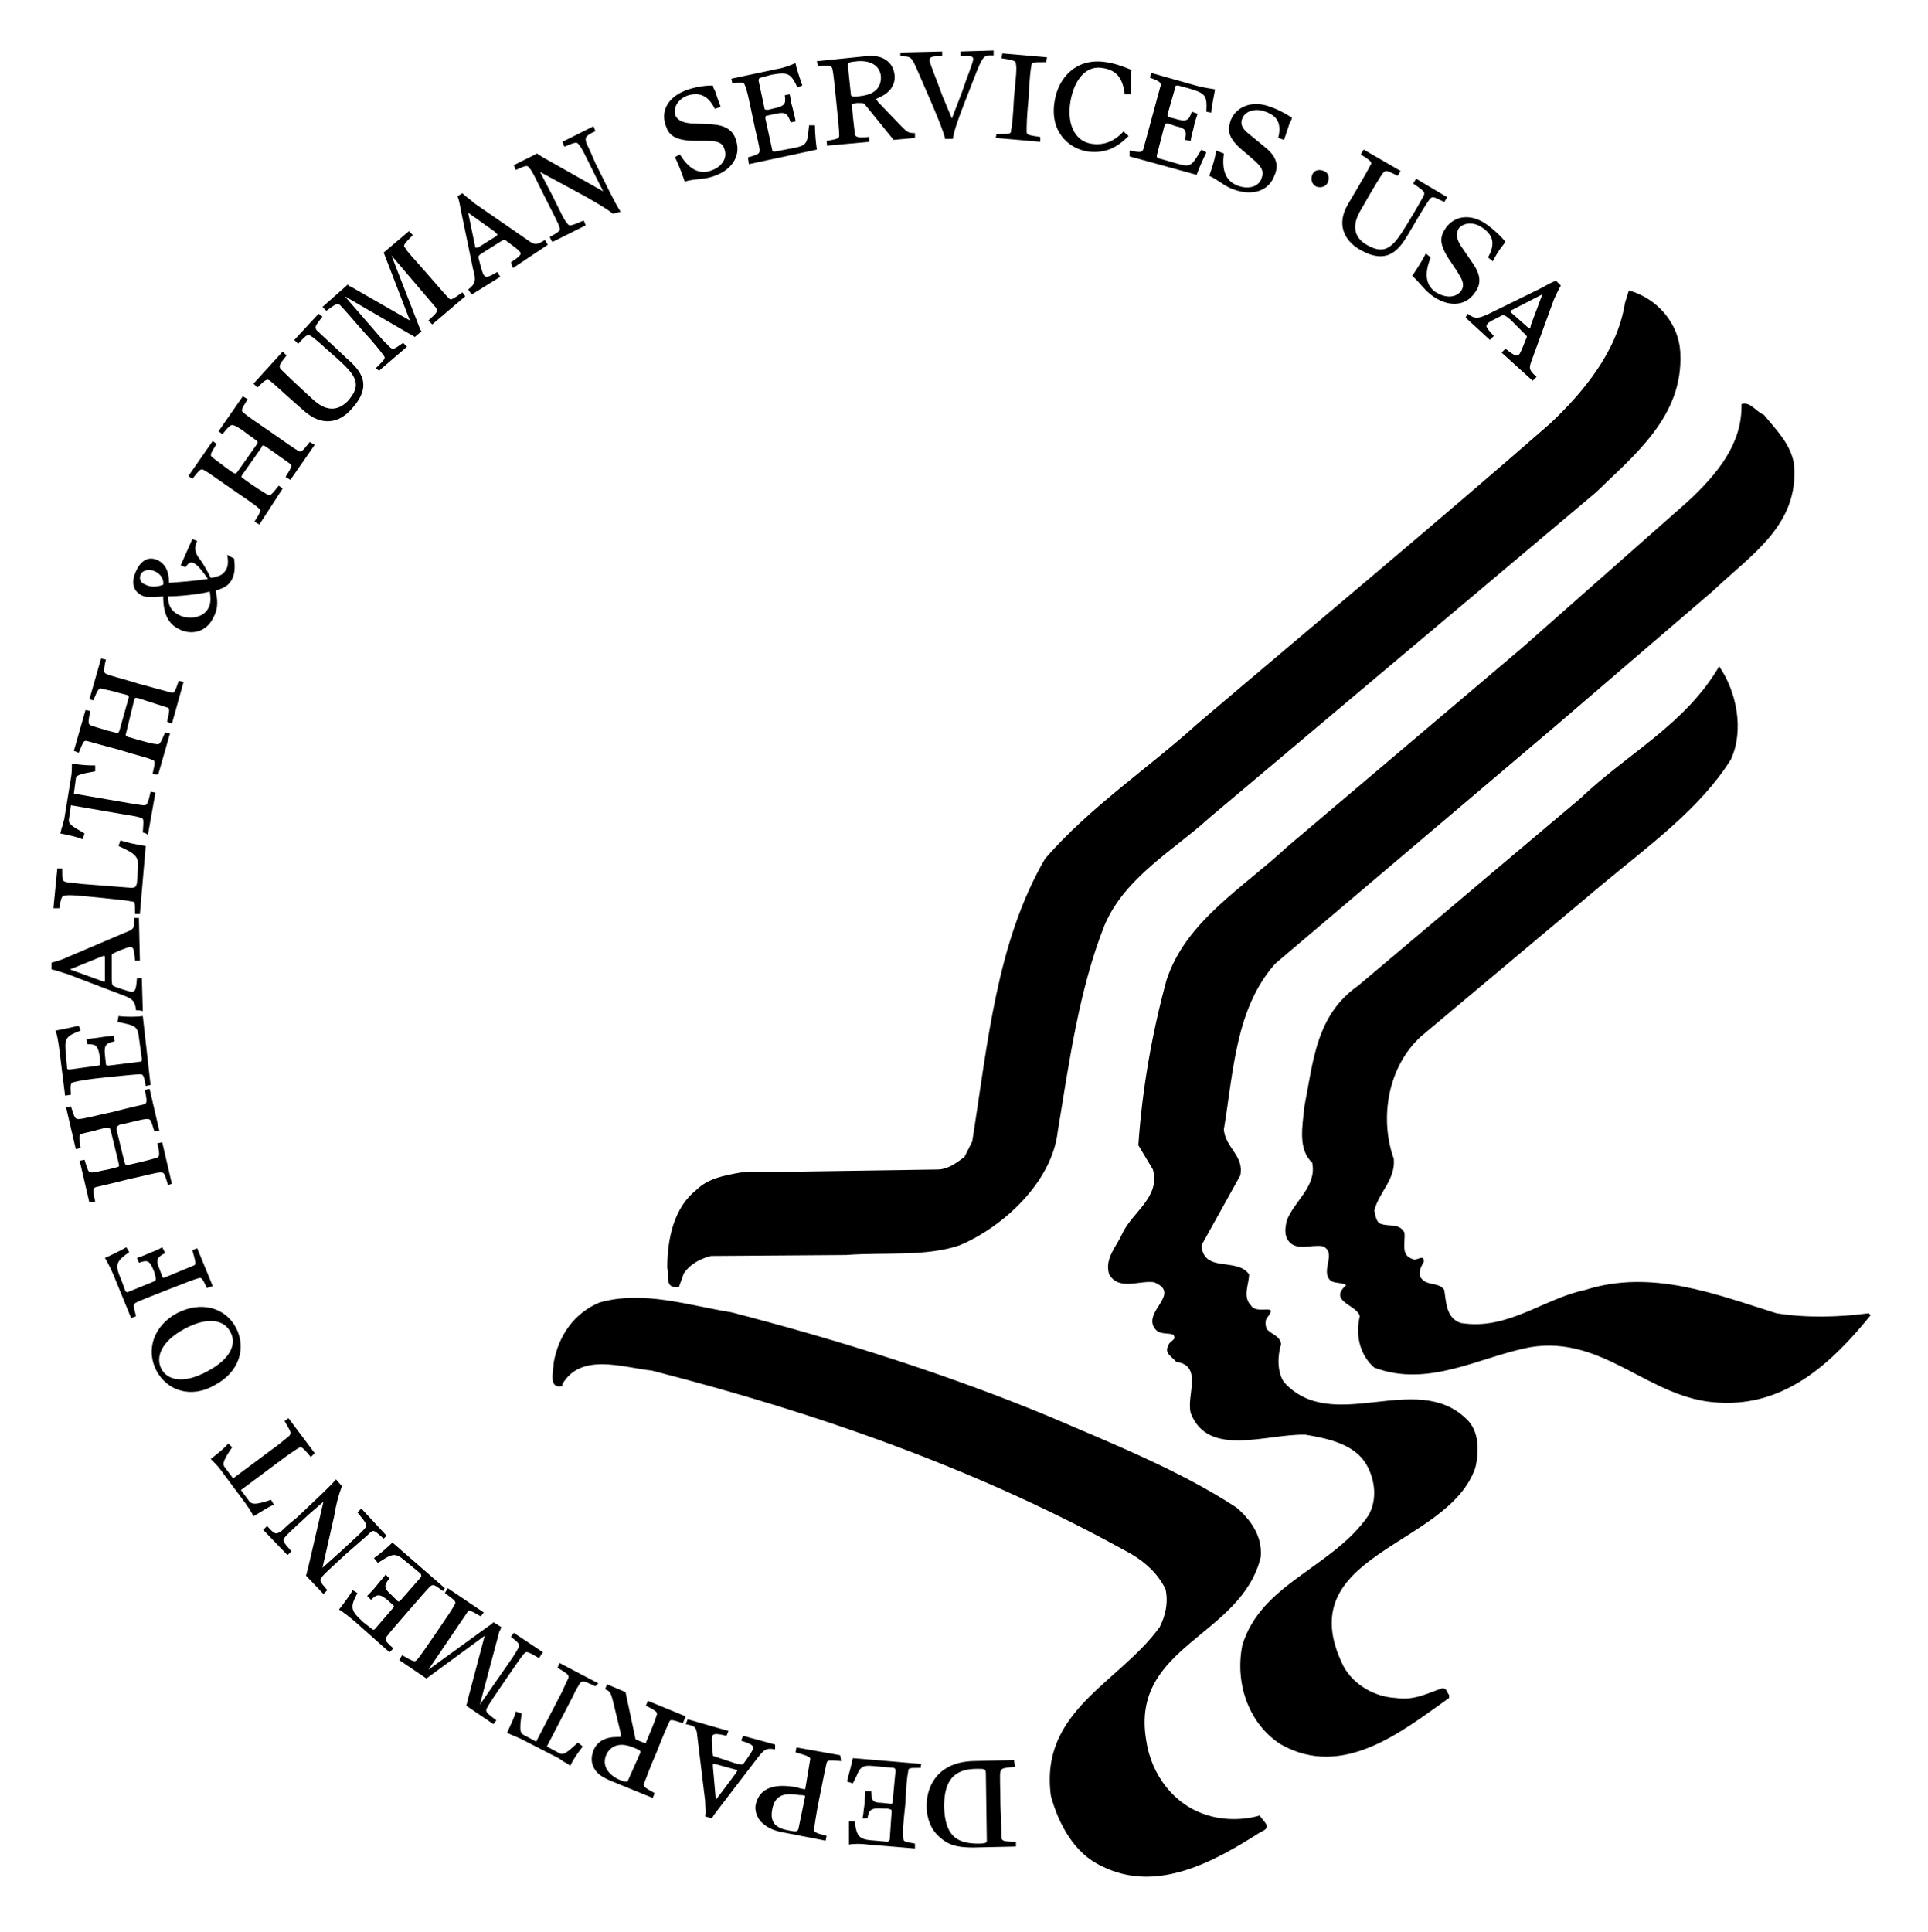 <?xml version="1.0" encoding="UTF-8"?>
<!-- Generator: Adobe Illustrator 27.2.0, SVG Export Plug-In . SVG Version: 6.00 Build 0)  -->
<svg xmlns="http://www.w3.org/2000/svg" xmlns:xlink="http://www.w3.org/1999/xlink" version="1.1" id="Layer_1" x="0px" y="0px" viewBox="0 0 198.5 198.9" style="enable-background:new 0 0 198.5 198.9;" xml:space="preserve">
<g id="a">
</g>
<g id="b">
	<g>
		<g>
			<g>
				<path d="M173,36.4c0.3,6.5-4.8,10.5-8.7,14.3l-39.8,33.5c-3.6,3.3-8.7,6.1-10.8,11.1c-2.6,6.6-3.6,13.9-4.8,21.2      c-0.6,5.2-5.6,9.8-10.1,11.7c-3.5,1.2-7.8,0.7-11.7,1l-13.9,0.1c-1.2,0.3-2.2,0.9-2.8,1.8l-0.5,1.4c-1.5,0.2-1-1.1-1.2-2      c0-3,0.7-6.2,3-8c1.2-1.2,2.9-1.5,4.6-1.8l20.2-0.3c1.1,0,2-0.7,2.8-1.3l0.8-1.6c1.6-10.1,2.5-20.5,7.5-29.1      c4.7-5.4,10.5-9.2,15.7-13.9c12-10.2,24.4-20.5,36.3-30.9c3.4-3.2,6.9-7.4,7.7-12.4l0.4-1.3C170.6,30.7,172.9,33.3,173,36.4"></path>
				<path d="M184.7,47.7c0.6,6.3-4.3,9.3-8.3,13.1l-16.2,13.9l-28.9,24.5c-4.1,4.6-4.3,11.1-5.3,17.1c0.2,1.9,2.1,2.7,1.7,4.7      l-4,7.2c0.2,2.9,3.7,1.2,4.9,3c0,1-0.7,2.3,0.2,3.2c0.6,1,2.9-0.3,1.7,1.2c-0.3,0.3-0.2,0.9-0.1,1.2c0.5,0.6,1.4,0.7,1.5,1.6      c-0.4,1.2-0.4,2.9,0.3,3.9c5,5.5,13.6-1.3,18.8,3.8c1.3,1.2,1.3,3.3,0.9,5c-2.8,8.2-19.3,8.8-13.6,20.4c1,1.9,3.2,3.2,5.4,3.3      c1.9,0.3,3.3-0.5,4.8-1c0.5,0,0.5,0.5,0.7,0.7v0.3c-4.8,3.4-10.9,8.4-17.3,4.8c-3.2-2-4.8-6.1-4-10.2c1.9-6.4,9.3-8,13-13.4      c0.9-1.6,0.7-3.6-0.2-5.2c-1.2-2.1-3.9-2.7-6.3-3.1c-4-0.1-10,2.4-11.8-2.2c-0.5-1.8,1.3-4.9-1.5-5.3c-0.4-0.5-1.3-0.9-0.8-1.7      c0.1-0.5,0.9-0.5,0.5-1.1c-0.6-0.2-1.3,0-1.8-0.5c-1.6-1.8,2.8-3.7-0.2-4.9c-1.5-0.2-3.6,0.9-4.6-0.8c-0.5-1.6,0.7-2.8,1.3-4.1      c1-2.3,4-3.8,3.2-6.7l-1.5-2.5c0.4-5.8,1.4-11.5,2.9-17c2-6.1,7.9-9.5,12.4-13.7l24.2-20.5l17.1-15.1c3-2.8,5.6-5.9,5.5-10      c0.9-0.3,1.5,0.8,2.3,1.1C183.1,44.5,184.3,45.7,184.7,47.7"></path>
			</g>
			<g>
				<path d="M178.2,78.2c-3.2,5.1-8.5,8.9-13.3,12.9l-18.6,15.6c-3.4,3.1-4.3,8.4-2.8,12.6c0.2,2.1-1.5,3.4-2,5.3      c0.1,0.5,0.2,1.3,0.7,1.4c0.8,0.3,1.9-0.1,2.4,0.9c0.1,1.1-0.4,2.3,0.8,2.7c0.5,0.3,1.2-0.6,1.2,0.3c-0.3,0.5-0.5,0.9-0.4,1.5      c0.6,1.1,1.9,0.5,2.5,1.4c0.2,1.3,0.2,2.9,1.7,3.4c4.8,0.8,8.5-2.5,12.8-3.4c6.9-2.2,13.6,0.5,19.7,2.4c3.1,0.5,6.5,0.4,9.5,0      l0.2,0.2c-3.9,4.8-8.7,9.4-15.6,9c-7.2-0.3-11.8-7-19.5-5.7c-5.2,1-10.4,4.2-16,2.1c-1.4-1.2-2-3.2-1.5-5.3      c-0.3-1.2-3.3-1.5-1.4-3.2c-0.6-0.4-1.6,0-1.9-0.9c-0.4-1,0.8-2.5-0.5-3.1c-1.2-0.2-2.7,0.5-3.5-0.5c-0.5-0.6-0.4-1.4-0.2-2.2      c0.8-2,3.1-3.5,2.6-5.9c-1.5-1.4-1-3.8-0.8-5.8c0.9-4.6,1.2-9.4,5.5-12.4l22.9-19.3c4.8-4.6,10.8-7.6,14.3-13.6      C178.8,71.2,179.6,75.2,178.2,78.2"></path>
				<path d="M108.2,145.9c6.5,2.8,13.3,5.5,19.1,9.3c1.4,1.2,2.7,2.9,2.5,5.1c-2,8.2-13.4,9.1-11.8,18.8c0.5,3.6,2.9,6.8,6.4,7.8      c1.6,0.5,3.7,0.5,5.3,0c0.3,0.6,1.4,1.2,0.1,1.7c-4.7,3-10.7,6.4-16.4,3.5c-2.8-1.3-4.4-4.3-5.2-7.2c-1.2-8.8,7-11.6,11.2-17.4      c0.6-1.2,0.9-2.5,0.6-3.9c-0.8-1.6-2-2.7-3.5-3.6c-15.4-8.6-32.2-14.5-49.4-18.9c-2.9-0.3-7.3-1.9-9.2,1.4v0.2      c-1.5,0.3-0.9-1.5-0.9-2.4c0.5-2.8,2.1-5.1,4.7-6.2c4.5-1.3,9.2,0.3,13.6,1C86.5,138,97.6,141.5,108.2,145.9"></path>
			</g>
		</g>
		<g>
			<path d="M104.5,181.9c-1.4,0.1-1.4,0.2-1.5,0.5c-0.1,0.4,0,1.5,0,3.4c0.1,2,0.1,3,0.1,3.4c0.1,0.3,0.1,0.4,1.5,0.4v0.5l-4.4,0.1     c-1.8,0-2.6-0.3-3.5-1.1c-0.8-0.7-1.3-1.8-1.3-3.2c0-2.2,1.3-4.5,4.8-4.6l4.2-0.1L104.5,181.9L104.5,181.9z M101.5,182.6     c0-0.5-0.1-0.5-0.9-0.5c-2.4,0-3.4,1.2-3.4,3.9c0.1,2.8,1.1,3.8,3.5,3.8c0.8,0,0.9-0.1,0.9-0.3L101.5,182.6L101.5,182.6z"></path>
			<path d="M94.8,182c-1.2,0-1.3,0-1.3,0.4c-0.1,0.4-0.2,1.4-0.3,3.4c-0.2,1.9-0.3,2.9-0.2,3.4c0,0.4,0.1,0.4,1.2,0.6v0.5l-4.8-0.4     c-0.7-0.1-1.5-0.1-2,0c0-0.6,0-2.1,0-2.4H88c0.2,1.7,0.5,1.9,2.2,2l1.1,0.1c0.1,0,0.2,0,0.3-0.2l0.2-2.9c0-0.2,0-0.2-0.4-0.3H91     c-1.4-0.1-1.5,0.1-1.7,1h-0.5c0.1-0.4,0.1-0.8,0.2-1.4c0-0.5,0.1-1.1,0.1-1.4h0.6c0,0.9,0.1,1.2,1.1,1.2l0.9,0.1     c0.1,0,0.2,0,0.2-0.2l0.3-3.2c0-0.2-0.1-0.3-0.2-0.3l-2.2-0.2c-1-0.1-1.3,0.2-1.6,1l-0.4,0.8l-0.6-0.2c0.2-0.7,0.5-1.9,0.6-2.4     l7.1,0.6C94.8,181.5,94.8,182,94.8,182z"></path>
			<path d="M86.6,181.3c-1.3-0.1-1.4-0.1-1.5,0.2c-0.1,0.4-0.3,1.4-0.7,3.4c-0.4,1.9-0.5,2.9-0.6,3.4c0,0.3,0.1,0.4,1.3,0.7     l-0.1,0.5l-4.6-0.9c-1-0.2-1.6-0.6-2.1-1.1c-0.4-0.5-0.6-1.1-0.5-1.7c0.4-1.8,2-2.2,4.2-1.8c0.3,0.1,0.7,0.2,0.9,0.2l0.5-3     c0.1-0.3-0.1-0.4-1.5-0.8l0.1-0.5l4.5,0.8L86.6,181.3L86.6,181.3z M82.9,184.9c-0.2-0.1-0.4-0.1-0.6-0.1     c-1.3-0.2-2.5-0.2-2.8,1.5c-0.3,1.6,0.7,2,2,2.2c0.6,0.1,0.6,0,0.7-0.2L82.9,184.9z"></path>
			<path d="M79.8,180.1c-1-0.2-1.2,0.1-1.9,1l-3.6,4.7c-0.6,0.8-0.8,1-1,1.4l-0.7-0.2c0.1-0.4,0-1.1,0-1.6l-0.8-6.6     c-0.1-0.9-0.1-1.1-1.2-1.3l0.2-0.5l4.2,1.2l-0.2,0.5c-1.2-0.3-1.4-0.2-1.5,0.1s0.1,1.8,0.1,1.9c0,0.1,0.1,0.1,0.1,0.1     c0.3,0.1,0.9,0.3,2.1,0.7c0.8,0.2,0.8,0.2,1,0c0.5-0.7,0.9-1.3,0.9-1.4c0.1-0.4,0-0.5-1.2-0.9l0.2-0.5l3.3,0.9V180.1L79.8,180.1z      M73.6,181.6c-0.1,0-0.1,0-0.2,0c0,0.1,0,0.2,0,0.3l0.3,3.4l2.1-2.8c0-0.1,0.1-0.1,0.1-0.2c0-0.1,0-0.1-0.1-0.1L73.6,181.6z"></path>
			<path d="M70.3,177.4c-1.2-0.4-1.3-0.4-1.4-0.1c-0.2,0.4-0.6,1.3-1.3,3.1c-0.8,1.8-1.1,2.8-1.3,3.2c-0.1,0.3,0,0.4,1.1,1l-0.2,0.5     l-4.4-1.8c-0.9-0.4-1.3-0.7-1.6-1.2s-0.4-1.1-0.1-1.9c0.7-1.7,2.7-1.3,2.8-1.4c0-0.1,0-0.2,0-0.4l-0.8-3.3     c-0.2-0.8-0.3-1-0.8-1.2l0.2-0.5l1.9,0.8l1,4.7c0,0.2,0.1,0.2,0.6,0.4s0.5,0.2,0.5,0.1c0.9-2.1,1-2.5,1.1-2.8s0.1-0.4-1.1-1     l0.2-0.5l3.9,1.6L70.3,177.4z M65.9,180.5c0.1-0.2,0.1-0.3-0.7-0.6c-1.7-0.7-2.5,0.1-2.8,0.8c-0.4,1,0.1,1.9,1.3,2.5     c0.8,0.3,0.9,0.3,1,0L65.9,180.5L65.9,180.5z"></path>
			<path d="M61.3,173.6c-1.3-0.6-1.3-0.6-1.6-0.3c-0.1,0.2-0.4,0.6-0.7,1.3l-2.7,5.2l1.3,0.7c0.4,0.2,0.7,0,1.9-1.1l0.5,0.4     c-0.3,0.4-0.8,1-1.3,2c-0.2-0.2-0.4-0.3-0.6-0.4c-0.2-0.1-0.4-0.3-0.6-0.4l-3.9-2c-0.5-0.2-0.9-0.4-1.4-0.6     c0.5-1.1,0.8-1.7,0.9-2.2l0.6,0.2c-0.2,1.6-0.2,2,0.2,2.2l1.3,0.7l2.7-5.2c0.3-0.7,0.5-1.1,0.6-1.3c0.1-0.3,0.1-0.4-1.1-1.1     l0.2-0.5l4,2.1L61.3,173.6L61.3,173.6z"></path>
			<path d="M55.5,170.7c-1.2-0.7-1.3-0.7-1.5-0.5c-0.3,0.3-0.9,1.2-2,2.8s-1.7,2.5-1.9,2.9c-0.1,0.3-0.1,0.4,1,1.2l-0.3,0.4     l-2.8-1.9c0-0.1,0.1-0.2,0.1-0.4l1.8-6.8l0,0l-6,4.4l-2.8-1.9l0.3-0.5c1.2,0.7,1.3,0.7,1.5,0.5c0.3-0.3,0.9-1.2,2-2.8     s1.7-2.5,1.9-2.9c0.2-0.3,0.1-0.4-1-1.2l0.3-0.5l3.7,2.5l-0.3,0.4c-1.2-0.7-1.3-0.7-1.4-0.4l-4,5.9l0,0l6.2-4.5     c0.2-0.1,0.4-0.3,0.5-0.4l0.8,0.5c0,0.1-0.1,0.3-0.2,0.5l-2,7.5l0,0l3.4-4.9c0.2-0.3,0.5-0.8,0.6-1c0.1-0.3,0.1-0.4-0.8-1.1     l0.3-0.4l3,2C55.8,170.2,55.5,170.7,55.5,170.7z"></path>
			<path d="M45.6,163.8c-0.9-0.7-1-0.7-1.3-0.5c-0.3,0.3-1,1.1-2.3,2.6s-2,2.3-2.2,2.6s-0.2,0.4,0.7,1.2l-0.4,0.4l-3.6-3.2     c-0.6-0.5-1.1-0.9-1.6-1.2c0.4-0.5,1.3-1.7,1.4-2l0.5,0.3c-0.8,1.5-0.7,1.8,0.6,3l0.9,0.7c0.1,0.1,0.2,0.1,0.3,0l1.9-2.2     c0.1-0.1,0.1-0.2-0.2-0.4l-0.2-0.2c-1-0.9-1.3-0.8-1.9-0.2l-0.4-0.4c0.3-0.3,0.6-0.6,1-1.1c0.3-0.4,0.7-0.8,0.9-1.1l0.4,0.4     c-0.6,0.7-0.6,1,0.2,1.7l0.6,0.6c0.1,0.1,0.2,0.1,0.3,0l2.1-2.4c0.1-0.1,0.1-0.2,0-0.4l-1.7-1.4c-0.8-0.7-1.2-0.6-1.9-0.2     l-0.8,0.5l-0.4-0.5c0.6-0.4,1.5-1.2,1.9-1.6l5.4,4.7L45.6,163.8L45.6,163.8z"></path>
			<path d="M39.5,158.4c-0.9-0.8-1-0.9-1.3-0.7c-0.3,0.3-1.1,1-2.6,2.3c-1.4,1.3-2.2,2-2.5,2.4c-0.2,0.3-0.2,0.4,0.6,1.3l-0.4,0.4     l-1.8-1.9c0.1-0.2,0.1-0.4,0.2-0.7l1.6-6.9l0,0l-1.5,1.3c-1.4,1.3-2.2,2-2.5,2.4c-0.2,0.3-0.2,0.4,0.7,1.4l-0.4,0.4l-2.5-2.6     l0.4-0.4c0.8,0.9,0.9,0.9,1.5,0.5c0.5-0.5,1.1-1,1.6-1.4c1.8-1.7,3.3-3.1,4-3.9l0.6,0.7c-0.4,1.1-0.6,1.9-0.8,3.1l-1.2,5.3l0,0     l1.9-1.7c1.4-1.3,2.2-2,2.5-2.4c0.2-0.3,0.2-0.4-0.8-1.6l0.4-0.4l2.6,2.8L39.5,158.4L39.5,158.4z"></path>
			<path d="M32,150c-0.9-1.1-1-1.1-1.3-0.9c-0.2,0.1-0.6,0.4-1.2,0.8l-4.7,3.5l0.9,1.2c0.3,0.3,0.7,0.3,2.2-0.2l0.3,0.5     c-0.5,0.2-1.1,0.6-2.1,1.2c-0.1-0.2-0.2-0.4-0.4-0.7c-0.1-0.2-0.3-0.4-0.4-0.6l-2.6-3.5c-0.3-0.4-0.7-0.8-1-1.1     c0.9-0.7,1.5-1.2,1.8-1.6l0.4,0.4c-0.9,1.3-1,1.7-0.8,2l0.9,1.2l4.7-3.5c0.6-0.5,0.9-0.7,1.1-0.9c0.2-0.3,0.2-0.3-0.5-1.5     l0.4-0.3l2.7,3.6L32,150L32,150z"></path>
			<path d="M16.1,141.1c-1.1-2.1-0.3-4.6,2.1-5.9c2.5-1.3,5-0.6,6.1,1.5s0.3,4.6-2.2,5.9C19.7,144,17.2,143.2,16.1,141.1      M23.7,137.1c-0.6-1.2-2.3-1.6-4.7-0.3s-3,2.9-2.4,4.1c0.6,1.2,2.3,1.6,4.7,0.3C23.8,139.9,24.4,138.3,23.7,137.1"></path>
			<path d="M21.3,132.6c-0.5-1.1-0.6-1.1-0.9-1c-0.4,0.1-1.4,0.5-3.2,1.2s-2.8,1.1-3.2,1.3c-0.3,0.2-0.3,0.2,0,1.4l-0.5,0.2     l-1.8-4.4c-0.3-0.7-0.6-1.3-0.9-1.8c0.5-0.2,1.9-0.9,2.2-1.1l0.3,0.5c-1.4,1-1.5,1.3-0.8,2.9l0.4,1.1c0.1,0.1,0.2,0.2,0.3,0.1     l2.7-1.1c0.1-0.1,0.2-0.1,0.1-0.5l-0.1-0.4c-0.5-1.3-0.7-1.3-1.6-1l-0.2-0.5c0.4-0.1,0.8-0.3,1.3-0.5s1-0.4,1.3-0.6L17,129     c-0.8,0.4-1,0.7-0.6,1.6l0.3,0.8c0,0.1,0.1,0.2,0.3,0.1l2.9-1.2c0.3-0.1,0.3-0.2-0.1-1.6l0.5-0.2l1.6,3.9L21.3,132.6L21.3,132.6z     "></path>
			<path d="M17.3,122c-0.4-1.3-0.4-1.3-0.8-1.3s-1.4,0.3-3.3,0.7c-1.9,0.5-2.9,0.7-3.3,0.8c-0.3,0.1-0.4,0.2-0.1,1.5l-0.6,0.1     l-1-4.3l0.5-0.1c0.4,1.3,0.4,1.3,0.8,1.3c0.3,0,1-0.2,1.6-0.3l0.8-0.2c0.4-0.1,0.4-0.1,0.3-0.5l-0.8-3.3     c-0.1-0.3-0.1-0.3-0.5-0.3l-0.8,0.2c-0.6,0.2-1.3,0.3-1.6,0.4c-0.4,0.1-0.4,0.2-0.2,1.5l-0.5,0.1l-1-4.3l0.5-0.1     c0.4,1.2,0.4,1.3,0.8,1.3c0.5,0,1.5-0.3,3.4-0.7c1.9-0.5,2.9-0.7,3.3-0.8c0.3-0.1,0.4-0.2,0.1-1.5l0.5-0.1l1,4.3l-0.5,0.1     c-0.4-1.3-0.4-1.3-0.8-1.3c-0.4,0-1.4,0.3-2.8,0.6C12,116,12,116,12,116.3l0.8,3.3c0.1,0.3,0.1,0.4,0.5,0.3     c1.4-0.3,2.5-0.6,2.8-0.7c0.3-0.1,0.4-0.2,0.1-1.5l0.5-0.1l1,4.3C17.8,121.8,17.3,122,17.3,122z"></path>
			<path d="M15,111.8c-0.2-1.2-0.3-1.2-0.6-1.2c-0.4,0-1.4,0.1-3.4,0.3c-2,0.2-3,0.4-3.4,0.5c-0.3,0.1-0.4,0.1-0.3,1.3l-0.6,0.1     L6.1,108c-0.1-0.7-0.2-1.5-0.4-1.9c0.6-0.1,2-0.4,2.4-0.5l0.2,0.5c-1.6,0.6-1.7,0.8-1.5,2.6l0.1,1.2c0,0.2,0.1,0.2,0.3,0.2     l2.9-0.4c0.2,0,0.2-0.1,0.2-0.4V109c-0.2-1.4-0.4-1.5-1.3-1.5L8.9,107c0.4-0.1,0.8-0.1,1.4-0.2c0.5-0.1,1.1-0.1,1.4-0.2l0.1,0.6     c-0.9,0.2-1.1,0.4-1,1.4l0.1,0.9c0,0.2,0.1,0.2,0.3,0.2l3.2-0.4c0.2,0,0.2-0.1,0.2-0.3l-0.3-2.2c-0.1-1-0.4-1.2-1.3-1.4l-0.9-0.2     l0.1-0.6c0.7,0.1,1.9,0.1,2.5,0l0.8,7.1L15,111.8L15,111.8z"></path>
			<path d="M14,104c-0.1-1-0.4-1.2-1.5-1.6L7,100.3c-1-0.3-1.2-0.4-1.7-0.5v-0.7c0.4-0.1,1.1-0.3,1.5-0.5l6.1-2.6     c0.8-0.3,1-0.4,0.9-1.5h0.5l0.1,4.4h-0.5c-0.1-1.3-0.2-1.4-0.5-1.4s-1.7,0.6-1.8,0.7c-0.1,0-0.1,0.1-0.1,0.2c0,0.3,0,1,0,2.3     c0,0.8,0.1,0.8,0.4,0.9c0.8,0.3,1.5,0.5,1.6,0.5c0.4,0,0.5-0.1,0.6-1.4h0.5l0.1,3.4C14.5,104,14,104,14,104z M10.8,98.6     c0-0.1,0-0.2-0.1-0.2s-0.2,0.1-0.3,0.1l-3.2,1.3l3.3,1.2c0.1,0,0.2,0.1,0.2,0.1l0.1-0.1C10.8,100.9,10.8,98.6,10.8,98.6z"></path>
			<path d="M13.9,94.1c0-1.2,0-1.3-0.4-1.3c-0.4-0.1-1.4-0.2-3.4-0.4c-2-0.2-3-0.3-3.4-0.2c-0.3,0-0.4,0.1-0.6,1.3H5.5l0.4-4.1h0.5     c0,1.2,0,1.3,0.4,1.4c0.3,0.1,1,0.1,1.6,0.2l5.1,0.4c0.4,0,0.5-0.1,0.6-0.5l0.1-1.5c0.1-1.2-0.2-1.5-2-2.3l0.2-0.6     c0.4,0.2,1.9,0.5,2.6,0.6l-0.6,7H13.9L13.9,94.1z"></path>
			<path d="M14.7,85.7c0.1-1.4,0.1-1.4-0.2-1.5c-0.2-0.1-0.7-0.2-1.4-0.3l-5.8-1l-0.2,1.4C7,84.8,7.3,85,8.7,85.8l-0.2,0.6     C8,86.2,7.3,86,6.2,85.8c0.1-0.2,0.1-0.5,0.2-0.7s0.1-0.5,0.2-0.7l0.7-4.3c0.1-0.5,0.1-1,0.1-1.5c1.1,0.2,1.9,0.2,2.4,0.2v0.6     c-1.6,0.3-2,0.4-2,0.8l-0.2,1.5l5.8,1c0.7,0.1,1.2,0.2,1.4,0.2c0.3,0,0.4,0,0.7-1.4l0.5,0.1l-0.8,4.5     C15.3,85.8,14.7,85.7,14.7,85.7z"></path>
			<path d="M15.7,79.7c0.3-1.3,0.3-1.4-0.1-1.5c-0.4-0.2-1.4-0.4-3.3-1c-1.9-0.5-2.9-0.8-3.3-0.9c-0.4-0.1-0.4,0-0.9,1.2l-0.5-0.2     l1.2-4.2l0.5,0.1c-0.3,1.3-0.2,1.4,0.1,1.5c0.2,0.1,1,0.3,1.6,0.5l0.8,0.2c0.3,0.1,0.4,0.1,0.5-0.2l0.9-3.2     c0.1-0.3,0.1-0.4-0.3-0.5l-0.8-0.2c-0.6-0.2-1.3-0.3-1.6-0.4s-0.4,0-0.9,1.2L9.2,72l1.2-4.2l0.5,0.1c-0.3,1.3-0.2,1.4,0.1,1.5     c0.4,0.2,1.4,0.4,3.3,1c1.9,0.5,2.9,0.8,3.3,0.9c0.3,0.1,0.4,0,0.8-1.2l0.5,0.1l-1.2,4.3l-0.5-0.2c0.3-1.3,0.3-1.4-0.1-1.5     c-0.3-0.1-1.3-0.4-2.8-0.9c-0.4-0.1-0.4-0.1-0.5,0.2L13,75.4c-0.1,0.3-0.1,0.4,0.3,0.5c1.4,0.4,2.4,0.7,2.8,0.7     c0.3,0.1,0.4,0,0.9-1.2l0.5,0.1l-1.2,4.2C16.2,79.8,15.7,79.7,15.7,79.7z"></path>
			<path d="M24.1,57.5c0.1,0.8,0.1,1.5-0.2,2.1c-0.3,0.6-0.7,0.9-1.7,1.2c0.2,0.9,0.3,1.8-0.2,2.7c-0.7,1.6-2.3,1.9-3.5,1.3     c-1.1-0.5-1.7-1.5-1.7-3.4c-1.4,0.1-1.8,0.1-2.2-0.1c-0.8-0.4-1.2-1.2-0.6-2.5c0.5-1.1,1.3-1.6,2.3-1.1c0.9,0.5,1.1,1.4,1.1,2.3     c1.4-0.1,2.7-0.2,4-0.4C21,59,20.4,58.2,20,58c-0.3-0.2-0.6-0.1-0.9,0.4l-0.5-0.2l1.2-2.7l0.5,0.2c-0.3,0.6-0.3,1.2,0.3,1.9     c0.3,0.4,0.7,1.1,1.1,1.9c1.1-0.2,1.3-0.4,1.6-0.9c0.2-0.4,0.2-0.8,0.1-1.5C23.5,57.2,24.1,57.5,24.1,57.5z M16.8,60.2     c0.1-0.7-0.4-1.2-0.9-1.4c-0.4-0.2-1.1-0.2-1.4,0.3c-0.2,0.4-0.1,0.9,0.5,1.1C15.4,60.4,16,60.5,16.8,60.2 M21.5,62.5     c0.2-0.4,0.2-0.9,0.1-1.6c-1.1,0.3-3.3,0.5-4.3,0.5c0,0.9,0.3,1.5,1.1,1.9C19.3,63.8,21,63.7,21.5,62.5"></path>
			<path d="M26.2,53.7c0.7-1.1,0.7-1.2,0.4-1.4c-0.3-0.3-1.2-0.9-2.8-2c-1.6-1.1-2.4-1.7-2.8-1.9c-0.3-0.2-0.4-0.1-1.2,0.9L19.4,49     l2.5-3.6l0.4,0.3c-0.7,1.1-0.7,1.2-0.4,1.4c0.2,0.2,0.8,0.6,1.3,1l0.7,0.5c0.3,0.2,0.4,0.2,0.6-0.1l1.9-2.7     c0.2-0.3,0.2-0.3-0.2-0.6l-0.7-0.5c-0.5-0.4-1.1-0.8-1.4-0.9c-0.3-0.1-0.4-0.1-1.2,0.9l-0.4-0.3l2.5-3.6l0.5,0.3     c-0.7,1.1-0.7,1.2-0.4,1.4c0.3,0.3,1.2,0.9,2.8,2c1.6,1.1,2.4,1.7,2.8,1.9c0.3,0.2,0.4,0.1,1.2-0.9l0.5,0.3l-2.5,3.6l-0.5-0.3     c0.7-1.1,0.7-1.2,0.4-1.4c-0.3-0.2-1.1-0.8-2.4-1.7c-0.3-0.2-0.4-0.2-0.5,0.1L25,48.8c-0.2,0.3-0.2,0.3,0.1,0.5     c1.2,0.9,2.1,1.4,2.4,1.6c0.3,0.2,0.4,0.1,1.2-0.9l0.4,0.3L26.7,54L26.2,53.7z"></path>
			<path d="M26.1,39.5l3-3.3l0.4,0.4c-0.8,1-0.8,1.1-0.6,1.4c0.3,0.3,1,1,3.4,3.2c0.8,0.7,2.1,1.5,3.5,0.1c1.5-1.7,0.9-2.6-1.1-4.4     c-1.6-1.4-2.3-2.1-2.7-2.3c-0.3-0.2-0.4-0.2-1.3,0.8L30.3,35l2.5-2.7l0.4,0.3c-0.8,1-0.8,1.1-0.6,1.4c0.3,0.3,1.1,1,3.1,2.9     c1.5,1.3,2.7,2.8,0.5,5.2c-1.3,1.5-3.1,1.8-4.9,0.2c-2.4-2.1-3.1-2.8-3.5-3.1c-0.3-0.2-0.4-0.2-1.3,0.7     C26.5,39.9,26.1,39.5,26.1,39.5z"></path>
			<path d="M38.7,37.9c1-1,1-1,0.8-1.3c-0.3-0.4-0.9-1.2-2.2-2.6c-1.3-1.5-2-2.3-2.3-2.6c-0.3-0.2-0.3-0.2-1.4,0.6l-0.4-0.4l2.6-2.3     c0.1,0.1,0.2,0.2,0.3,0.2l6.1,3.5l0,0l-2.7-7l2.6-2.2l0.4,0.4c-1,1-1,1.1-0.8,1.3c0.2,0.4,0.9,1.1,2.2,2.6s2,2.3,2.3,2.6     c0.2,0.2,0.3,0.2,1.4-0.6l0.3,0.4l-3.4,2.9L44.1,33c1-0.9,1-1,0.8-1.3l-4.6-5.4l0,0l2.8,7.2c0.1,0.2,0.1,0.4,0.3,0.6l-0.7,0.6     c-0.1-0.1-0.3-0.2-0.5-0.3l-6.7-3.9l0,0l3.9,4.5c0.3,0.3,0.7,0.7,0.8,0.8c0.3,0.2,0.3,0.2,1.3-0.5l0.4,0.4l-2.8,2.4     C39.1,38.3,38.7,37.9,38.7,37.9z"></path>
			<path d="M48.2,29.8c0.8-0.6,0.8-1,0.5-2.1l-1.2-5.8c-0.2-1-0.2-1.2-0.4-1.7l0.5-0.3c0.3,0.3,0.9,0.7,1.2,1l5.5,3.8     c0.7,0.5,0.9,0.6,1.8,0l0.3,0.5l-3.6,2.4L52.6,27c1.1-0.7,1.1-0.9,0.9-1.1c-0.1-0.2-1.4-1.1-1.5-1.2c-0.1,0-0.1,0-0.2,0     c-0.3,0.2-0.8,0.5-1.9,1.2c-0.7,0.4-0.7,0.5-0.6,0.8c0.2,0.8,0.4,1.5,0.5,1.6c0.2,0.3,0.4,0.3,1.4-0.3l0.3,0.5l-2.9,1.8     C48.5,30.3,48.2,29.8,48.2,29.8z M51.1,24.3c0.1-0.1,0.1-0.1,0.1-0.2c0,0-0.2-0.1-0.2-0.2l-2.8-2l0.7,3.4c0,0.1,0,0.2,0.1,0.2     c0,0,0.1,0,0.2,0C49.2,25.5,51.1,24.3,51.1,24.3z"></path>
			<path d="M56.6,24.4c1.1-0.6,1.1-0.7,1-1c-0.1-0.4-0.6-1.3-1.5-3.1c-0.9-1.8-1.3-2.7-1.6-3c-0.2-0.3-0.3-0.3-1.4,0.2L52.9,17     l2.4-1.2c0.1,0.1,0.3,0.2,0.6,0.4l6.2,3.5l0,0l-0.9-1.8c-0.9-1.8-1.3-2.7-1.6-3c-0.2-0.3-0.3-0.3-1.5,0.2l-0.2-0.5l3.2-1.6     l0.2,0.5c-1.1,0.5-1.1,0.7-0.9,1.3c0.3,0.6,0.6,1.3,0.9,2c1.1,2.2,2,4.1,2.6,5L63.1,22c-0.9-0.7-1.7-1.1-2.7-1.7l-4.8-2.6l0,0     l1.2,2.3c0.9,1.8,1.3,2.7,1.6,3c0.2,0.3,0.3,0.3,1.7-0.3l0.2,0.5l-3.4,1.7C56.8,24.9,56.6,24.4,56.6,24.4z"></path>
			<path d="M70,15.9c0.8,1.3,1.8,2.1,3.1,1.7c1.3-0.4,1.8-1.4,1.5-2.2c-0.2-0.8-0.9-0.9-1.9-0.9h-1c-2.4,0-2.9-0.7-3.2-1.7     c-0.5-1.6,0.5-3,2.4-3.6c0.9-0.3,1.8-0.4,2.5-0.4c0,0.1,0.1,0.4,0.2,0.5c0.2,0.6,0.4,1.2,0.6,1.7l-0.6,0.2     c-0.7-1.4-1.6-1.7-2.7-1.4c-1,0.3-1.6,1.2-1.4,2c0.2,0.5,0.6,0.8,1.6,0.9l2.2,0.1c1.4,0.1,2.2,0.6,2.5,1.7     c0.5,1.6-0.5,3.1-2.5,3.7c-0.9,0.3-1.9,0.2-2.8,0.5c-0.2-0.6-0.6-1.7-1-2.5C69.4,16.2,70,15.9,70,15.9z"></path>
			<path d="M77,16.2c1.1-0.3,1.2-0.4,1.2-0.7c0-0.5-0.3-1.4-0.7-3.4c-0.4-1.9-0.6-2.9-0.8-3.3c-0.1-0.3-0.2-0.4-1.3-0.2l-0.1-0.5     l4.7-1c0.7-0.1,1.4-0.4,1.9-0.6c0.1,0.6,0.6,2,0.7,2.3L82.1,9c-0.7-1.5-1-1.6-2.7-1.3L78.3,8c-0.1,0-0.2,0.1-0.2,0.3l0.6,2.8     c0,0.2,0.1,0.2,0.4,0.2l0.4-0.1c1.4-0.3,1.4-0.5,1.3-1.4l0.5-0.1c0.1,0.4,0.1,0.8,0.3,1.4c0.1,0.5,0.3,1.1,0.3,1.4l-0.5,0.1     c-0.3-0.9-0.5-1.1-1.5-0.9L79,11.9c-0.2,0-0.2,0.1-0.2,0.3l0.7,3.2c0,0.2,0.1,0.2,0.3,0.2l2.1-0.4c1-0.2,1.2-0.5,1.3-1.4l0.1-0.9     h0.6c0,0.7,0.1,1.9,0.2,2.5l-7,1.5C77.1,16.8,77,16.2,77,16.2z"></path>
			<path d="M85.1,14.5c1.3-0.2,1.3-0.3,1.3-0.6c0-0.4-0.1-1.5-0.3-3.4c-0.2-2-0.3-3-0.4-3.4c-0.1-0.3-0.1-0.4-1.5-0.3l-0.1-0.5     L89,5.8c1-0.1,1.6,0,2.1,0.3s0.9,0.8,1,1.6c0.2,1.9-1.9,2.4-1.9,2.5s0.1,0.1,0.2,0.3l2.4,2.5c0.6,0.6,0.7,0.7,1.4,0.7v0.5     L92,14.4l-3-3.7c-0.1-0.1-0.2-0.1-0.8-0.1c-0.5,0.1-0.5,0.1-0.5,0.2c0.2,2.3,0.3,2.6,0.3,3c0.1,0.3,0.2,0.4,1.5,0.3v0.5L85.1,15     C85.2,15.1,85.1,14.5,85.1,14.5z M87.6,9.7c0,0.2,0.1,0.3,0.9,0.2c2-0.2,2.2-1.3,2.2-2c-0.1-1.1-1-1.7-2.4-1.6     c-0.9,0.1-1,0.1-1,0.5C87.3,6.8,87.6,9.7,87.6,9.7z"></path>
			<path d="M92.7,5.4L97,5.3v0.5h-0.6c-0.6,0-0.7,0.2-0.7,0.4c0,0.3,0.7,1.9,1.3,3.6l1,2.4l1-2.6c0.5-1.5,1.2-3.2,1.2-3.5     s-0.2-0.4-1.3-0.3V5.3l3.4-0.1v0.5h-0.4c-0.6,0-0.8,0.3-1.4,1.8c-2,5.1-2.2,5.7-2.4,6.8h-0.8c-0.1-0.9-2.4-6-3-7.4     c-0.5-1.1-0.6-1.1-1.6-1.1C92.7,5.9,92.7,5.4,92.7,5.4z"></path>
			<path d="M102.6,13.8c1.4,0,1.5,0,1.5-0.4c0.1-0.4,0.2-1.4,0.3-3.4c0.2-2,0.3-3,0.2-3.4c0-0.3-0.1-0.4-1.5-0.6l0.1-0.5l4.6,0.4     l-0.1,0.5c-1.4,0-1.5,0-1.5,0.3c-0.1,0.4-0.2,1.4-0.3,3.4c-0.2,2-0.2,3-0.2,3.4s0.1,0.4,1.4,0.6v0.5l-4.6-0.4     C102.5,14.3,102.6,13.8,102.6,13.8z"></path>
			<path d="M116.2,14c-1.3,1.3-2.5,1.8-4.2,1.6c-2-0.3-4-2.1-3.4-5.3c0.4-2.3,2.2-4.4,5.3-3.9c0.8,0.1,1.9,0.5,2.6,0.8     c-0.1,0.7-0.1,1.9-0.1,2.5h-0.6c-0.2-1.6-0.8-2.5-2.3-2.7c-1.6-0.3-2.9,1.1-3.3,3.5c-0.4,2.6,0.7,4.1,2.2,4.3     c1.3,0.2,2.4-0.3,3.3-1.3C115.7,13.6,116.2,14,116.2,14z"></path>
			<path d="M116.3,15.5c1.2,0.2,1.2,0.2,1.4-0.1c0.1-0.4,0.4-1.4,0.9-3.3s0.8-2.9,0.9-3.3c0-0.3,0-0.4-1.1-0.8l0.1-0.5l4.6,1.3     c0.7,0.2,1.4,0.3,2,0.4c-0.1,0.6-0.4,2-0.4,2.4l-0.5-0.1c0.1-1.7-0.1-1.9-1.8-2.4l-1.1-0.3c-0.2,0-0.3,0-0.3,0.2l-0.8,2.8     c0,0.2,0,0.2,0.3,0.3l0.4,0.1c1.3,0.4,1.5,0.2,1.8-0.7l0.6,0.2c-0.1,0.4-0.3,0.8-0.4,1.4c-0.1,0.5-0.3,1-0.3,1.4l-0.6-0.1     c0.2-0.9,0.1-1.2-0.9-1.4l-0.9-0.3c-0.1,0-0.2,0-0.3,0.2l-0.8,3.1c0,0.2,0,0.2,0.2,0.3l2.1,0.6c1,0.3,1.3,0.1,1.8-0.7l0.5-0.8     l0.5,0.3c-0.3,0.6-0.8,1.7-1,2.3l-6.9-1.9L116.3,15.5z"></path>
			<path d="M126,15.8c-0.2,1.6,0.1,2.8,1.4,3.3c1.3,0.5,2.3,0,2.5-0.8c0.3-0.8-0.2-1.3-0.9-1.9l-0.8-0.7c-1.9-1.5-1.8-2.3-1.5-3.3     c0.6-1.5,2.3-2.1,4.1-1.4c0.9,0.3,1.7,0.8,2.2,1.1c0,0.2-0.1,0.4-0.2,0.5c-0.2,0.6-0.4,1.2-0.6,1.8l-0.6-0.2     c0.4-1.6-0.2-2.3-1.3-2.7c-1-0.4-2.1-0.1-2.4,0.7c-0.2,0.5-0.1,1,0.7,1.6l1.7,1.4c1.1,0.9,1.4,1.8,0.9,2.9     c-0.6,1.6-2.3,2.1-4.2,1.4c-0.9-0.3-1.6-1-2.5-1.4c0.2-0.6,0.6-1.7,0.7-2.6L126,15.8z"></path>
			<path d="M136.3,17.6c0.5,0.2,0.6,0.7,0.4,1.2c-0.2,0.4-0.7,0.6-1.2,0.4c-0.4-0.2-0.6-0.7-0.4-1.2     C135.3,17.5,135.8,17.4,136.3,17.6"></path>
			<path d="M140.4,15.4l3.8,2.2l-0.3,0.5c-1.2-0.6-1.2-0.6-1.5-0.3c-0.3,0.4-0.8,1.2-2.4,4c-0.5,0.9-1,2.4,0.7,3.4     c1.9,1.1,2.7,0.3,4.1-2c1.1-1.8,1.6-2.7,1.8-3.1c0.1-0.3,0.1-0.4-1.1-1.2l0.3-0.5l3.2,1.9l-0.3,0.5c-1.2-0.6-1.2-0.6-1.5-0.3     c-0.3,0.4-0.8,1.2-2.2,3.6c-1,1.7-2.2,3.2-5,1.6c-1.7-1-2.4-2.7-1.2-4.7c1.6-2.7,2.1-3.6,2.3-4c0.2-0.3,0.1-0.4-1-1.1L140.4,15.4     L140.4,15.4z"></path>
			<path d="M147.3,26.5c-0.6,1.5-0.6,2.7,0.4,3.5c1.2,0.8,2.2,0.6,2.7,0c0.5-0.7,0.1-1.3-0.4-2.1l-0.6-0.9c-1.4-2-1.1-2.7-0.5-3.6     c1-1.3,2.7-1.4,4.3-0.2c0.8,0.6,1.4,1.2,1.8,1.7c-0.1,0.1-0.2,0.3-0.3,0.4c-0.4,0.5-0.7,1-1,1.6l-0.5-0.4c0.8-1.4,0.5-2.3-0.5-3     c-0.9-0.7-2-0.6-2.5,0c-0.3,0.5-0.3,1,0.2,1.8l1.3,1.9c0.8,1.2,0.8,2.1,0.1,3c-1,1.4-2.8,1.4-4.4,0.2c-0.8-0.6-1.3-1.4-2-2     c0.4-0.6,1-1.5,1.4-2.3L147.3,26.5L147.3,26.5z"></path>
			<path d="M151.1,32.3c0.8,0.6,1.1,0.5,2.2,0l5.3-2.6c0.9-0.5,1.1-0.6,1.6-0.8l0.5,0.5c-0.2,0.3-0.5,1-0.7,1.4l-2.3,6.3     c-0.3,0.8-0.3,1,0.5,1.7l-0.4,0.4l-3.2-2.9l0.4-0.4c1,0.8,1.2,0.8,1.4,0.6s0.7-1.6,0.8-1.8c0-0.1,0-0.1-0.1-0.2     c-0.2-0.2-0.7-0.7-1.6-1.6c-0.6-0.5-0.7-0.5-0.9-0.4c-0.8,0.4-1.4,0.7-1.4,0.8c-0.3,0.3-0.2,0.4,0.6,1.3l-0.4,0.4l-2.5-2.3     L151.1,32.3L151.1,32.3z M157.3,33.7c0.1,0.1,0.1,0.1,0.2,0.1c0.1-0.1,0.1-0.2,0.1-0.3l1.2-3.2l-3.1,1.6c-0.1,0-0.2,0.1-0.2,0.1     s0,0.1,0.1,0.2L157.3,33.7L157.3,33.7z"></path>
		</g>
	</g>
</g>
</svg>
